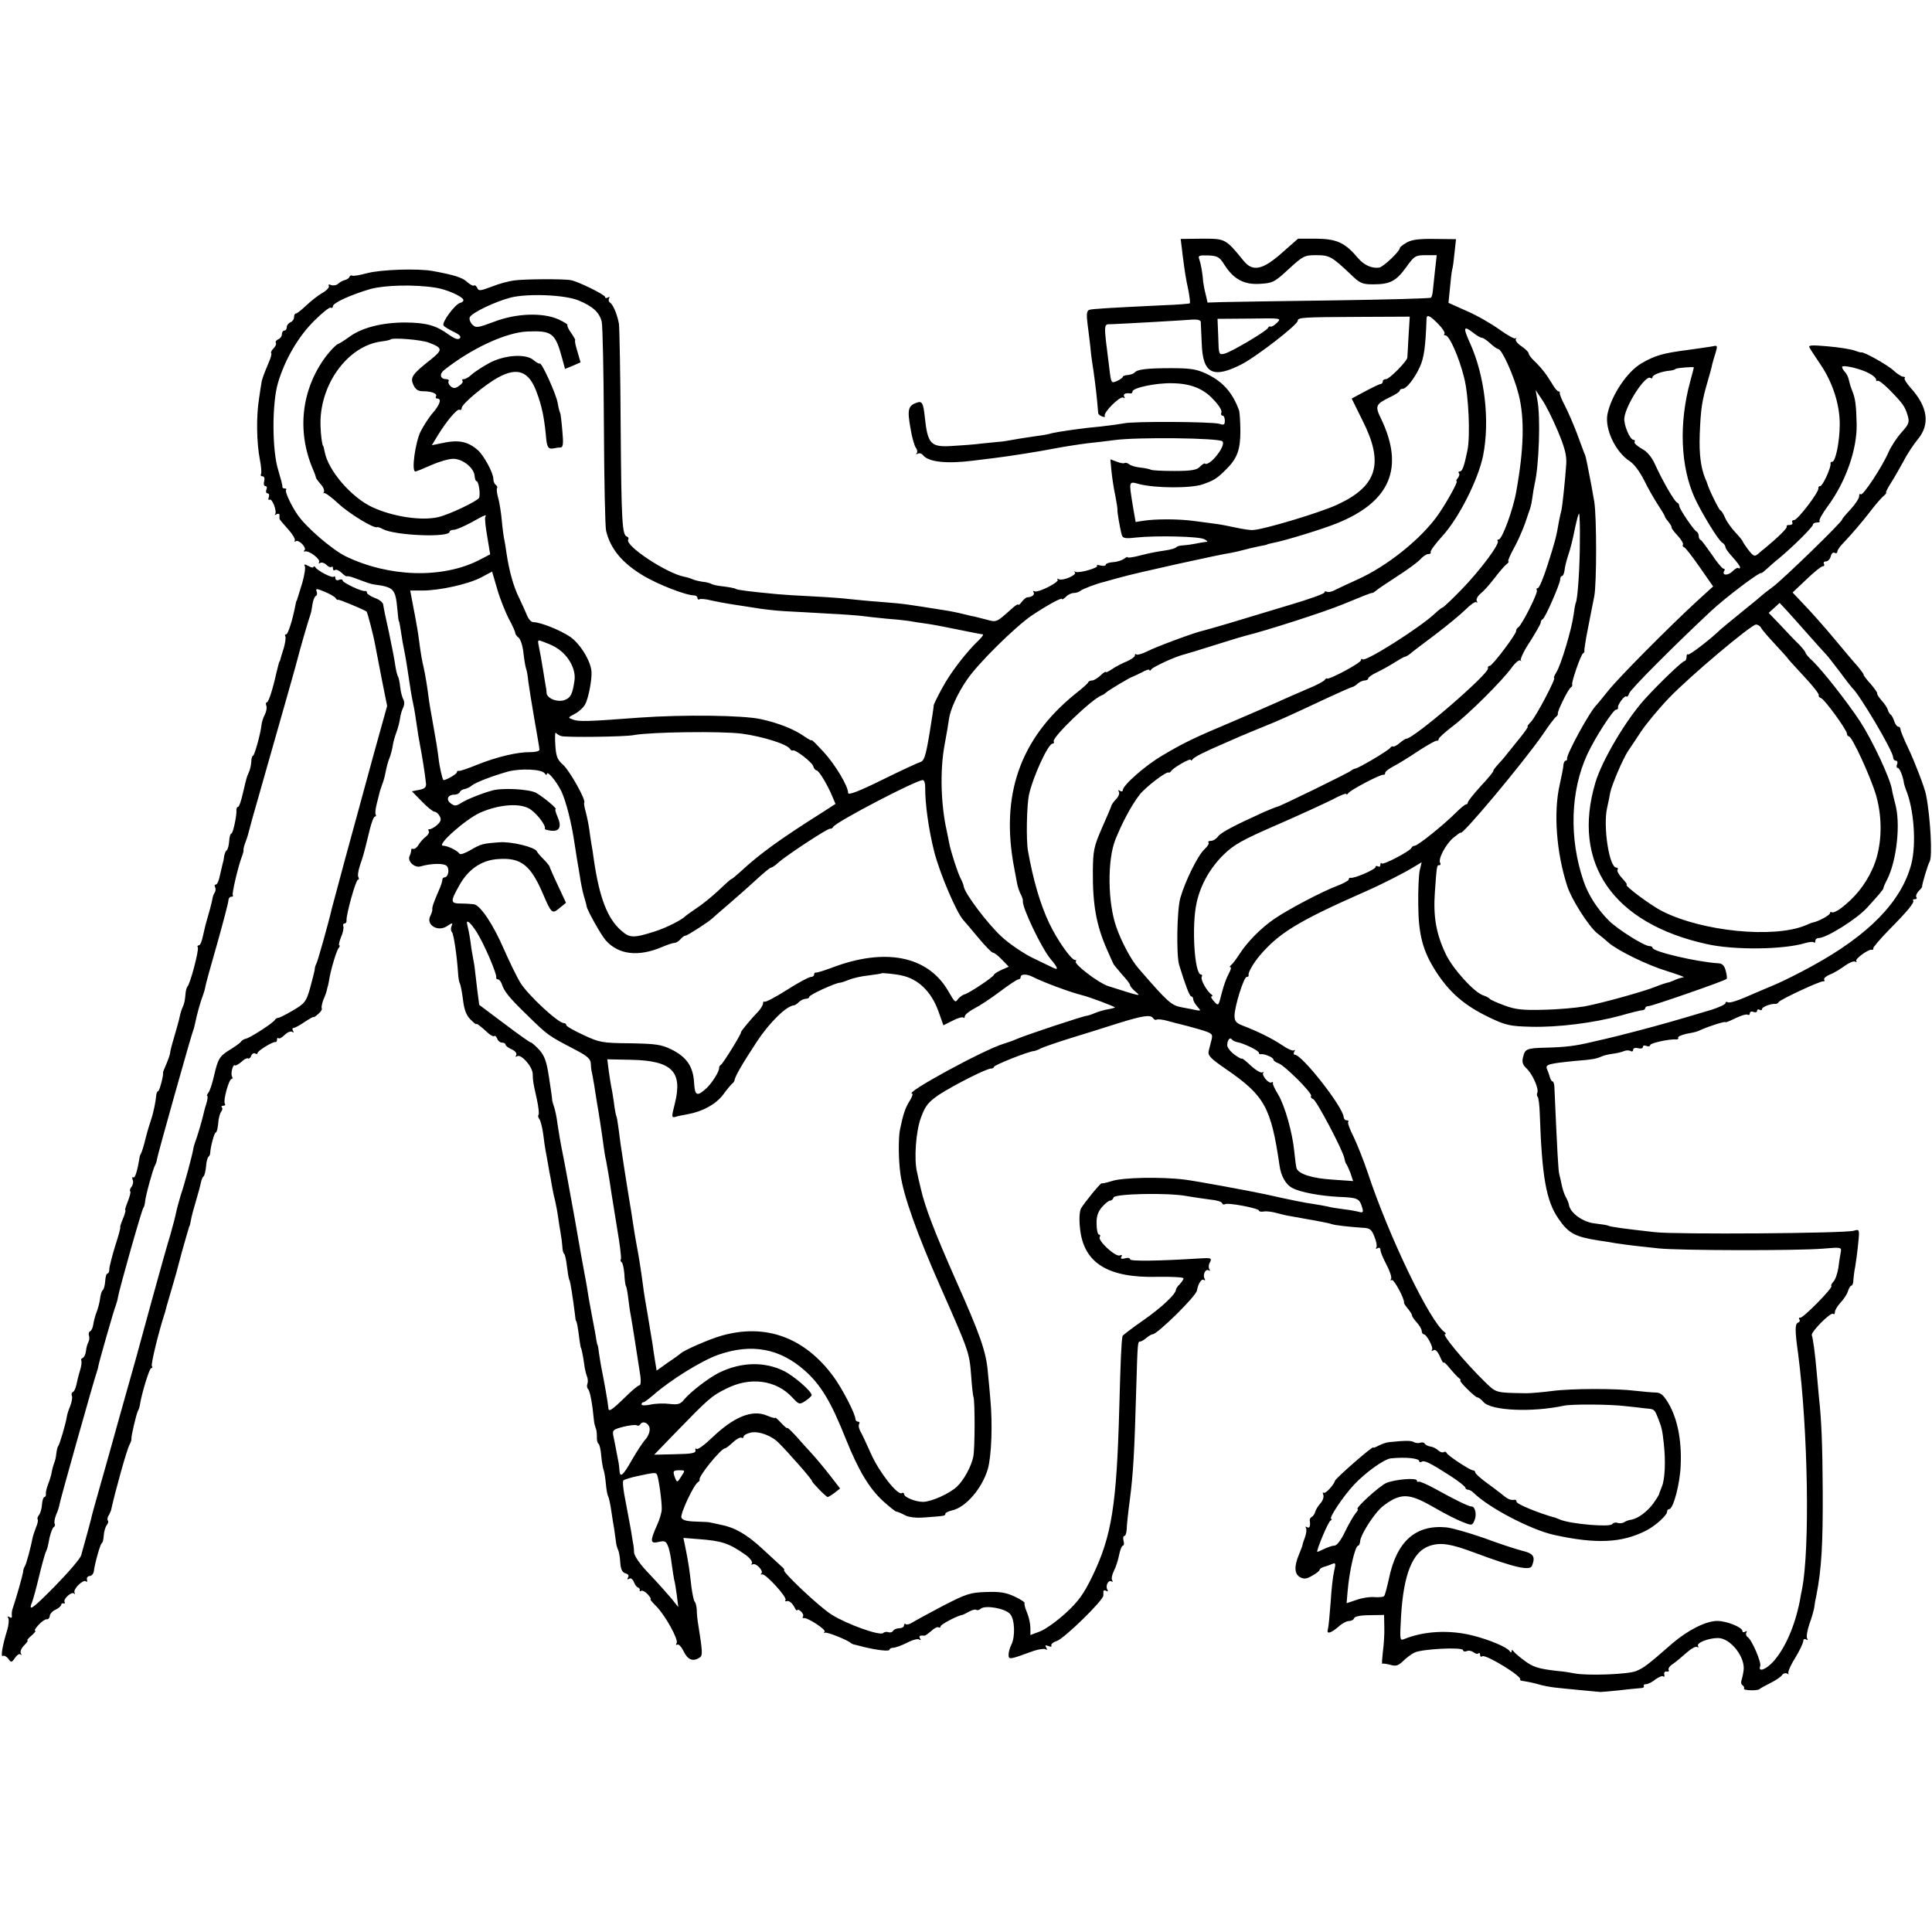 <?xml version="1.0" standalone="no"?>
<!DOCTYPE svg PUBLIC "-//W3C//DTD SVG 20010904//EN"
 "http://www.w3.org/TR/2001/REC-SVG-20010904/DTD/svg10.dtd">
<svg version="1.0" xmlns="http://www.w3.org/2000/svg"
 width="795pt" height="795pt" viewBox="0 0 795 795"
 preserveAspectRatio="xMidYMid meet">
<g transform="translate(0,795) scale(0.1,-0.1)"
fill="#000000" stroke="none">
<path d="M4865 6911 c12 -92 14 -104 25 -155 5 -27 8 -51 6 -54 -2 -2 -51 -6
-108 -8 -230 -11 -294 -15 -306 -19 -10 -4 -12 -18 -7 -57 4 -29 9 -73 12 -98
2 -25 6 -52 7 -60 6 -33 18 -128 21 -165 2 -22 4 -43 4 -46 1 -4 8 -10 17 -13
8 -3 13 -2 10 2 -8 13 63 84 76 76 7 -4 8 -3 4 4 -6 11 6 16 27 13 4 0 7 3 7
8 0 15 97 36 165 34 73 -1 127 -22 167 -66 22 -22 37 -46 34 -54 -3 -7 -1 -13
4 -13 6 0 10 -9 10 -21 0 -17 -4 -19 -22 -13 -30 9 -355 11 -393 2 -16 -3 -59
-9 -95 -13 -36 -3 -76 -8 -90 -10 -62 -8 -115 -17 -120 -20 -3 -1 -27 -6 -53
-9 -26 -4 -69 -10 -95 -15 -26 -5 -54 -9 -62 -9 -8 -1 -40 -4 -70 -7 -30 -4
-85 -8 -121 -10 -90 -6 -102 7 -114 123 -6 54 -11 63 -33 55 -35 -12 -39 -29
-26 -102 6 -39 17 -77 23 -84 6 -8 7 -18 3 -22 -4 -5 -2 -5 4 -2 7 4 17 1 23
-7 23 -27 95 -35 201 -22 25 3 65 8 90 11 65 8 191 28 246 39 42 8 100 17 139
22 22 2 72 8 110 13 94 13 431 9 445 -5 17 -17 -54 -107 -73 -91 -2 1 -11 -5
-20 -14 -12 -13 -36 -17 -104 -17 -48 0 -91 2 -97 5 -5 3 -25 7 -44 9 -18 2
-40 8 -46 14 -7 5 -15 7 -18 5 -3 -3 -17 -1 -32 5 l-27 10 5 -53 c3 -28 10
-74 16 -100 5 -27 9 -51 8 -55 -1 -7 10 -75 18 -103 4 -14 14 -16 57 -11 85 9
263 5 283 -7 15 -8 15 -11 4 -11 -8 -1 -26 -4 -40 -7 -14 -3 -36 -6 -50 -7
-14 0 -27 -4 -30 -8 -3 -4 -24 -10 -45 -13 -49 -7 -69 -12 -117 -24 -21 -5
-38 -7 -38 -4 0 3 -6 0 -14 -6 -8 -6 -28 -13 -45 -14 -17 -1 -31 -6 -31 -11 0
-4 -9 -6 -21 -3 -12 3 -18 3 -15 -1 9 -8 -75 -32 -88 -25 -6 3 -8 2 -3 -2 10
-11 -51 -37 -67 -28 -6 3 -8 3 -4 -2 9 -10 -82 -56 -95 -48 -6 3 -7 1 -4 -4 6
-10 -6 -20 -26 -21 -5 0 -15 -9 -23 -19 -7 -10 -14 -15 -14 -11 0 4 -12 -3
-26 -16 -66 -59 -62 -57 -107 -45 -23 6 -44 11 -47 12 -3 0 -21 4 -40 9 -19 5
-48 11 -65 14 -196 31 -169 28 -290 38 -44 3 -98 9 -120 11 -22 3 -89 8 -150
11 -60 3 -126 7 -145 9 -107 10 -166 17 -173 22 -4 3 -27 7 -50 10 -22 2 -46
7 -51 11 -6 3 -21 7 -34 8 -14 2 -32 6 -41 10 -9 4 -25 9 -36 11 -72 14 -245
128 -230 153 3 4 1 10 -5 12 -20 6 -23 60 -26 450 -1 218 -5 409 -7 425 -7 39
-24 80 -37 88 -5 3 -7 11 -4 17 4 7 2 8 -4 4 -7 -4 -12 -3 -12 2 0 9 -109 63
-140 69 -27 6 -194 5 -235 -1 -22 -3 -64 -14 -93 -26 -45 -17 -53 -18 -58 -5
-4 8 -9 13 -14 10 -4 -2 -16 4 -28 15 -19 18 -54 29 -142 45 -61 11 -213 6
-269 -9 -30 -8 -58 -13 -62 -10 -4 2 -9 0 -11 -5 -1 -5 -10 -11 -18 -13 -8 -2
-20 -8 -28 -15 -7 -7 -20 -9 -29 -6 -9 4 -14 2 -10 -3 3 -6 -8 -19 -26 -29
-18 -10 -48 -34 -67 -52 -19 -18 -38 -33 -42 -33 -5 0 -8 -7 -8 -15 0 -9 -7
-18 -15 -21 -8 -4 -15 -12 -15 -20 0 -8 -4 -14 -10 -14 -5 0 -10 -7 -10 -15 0
-9 -7 -18 -15 -21 -8 -4 -13 -10 -10 -14 3 -5 -1 -15 -9 -23 -8 -8 -13 -17
-10 -20 3 -2 -2 -20 -10 -38 -18 -43 -29 -71 -30 -84 -1 -5 -6 -35 -10 -65
-12 -72 -10 -182 3 -249 6 -29 8 -57 5 -62 -3 -5 0 -9 7 -9 6 0 9 -8 6 -20 -3
-11 -1 -20 5 -20 6 0 8 -7 4 -15 -3 -8 -1 -15 5 -15 6 0 8 -7 5 -16 -3 -8 -2
-13 3 -10 11 7 32 -49 23 -60 -4 -4 -1 -4 6 0 6 4 12 2 12 -3 0 -6 0 -13 0
-16 0 -2 16 -21 35 -42 18 -20 31 -41 28 -47 -3 -5 -1 -6 4 -3 13 8 46 -27 36
-37 -5 -4 -3 -6 2 -5 16 5 65 -32 58 -44 -3 -5 -1 -7 5 -3 6 3 17 0 25 -8 8
-8 17 -12 21 -9 3 4 6 1 6 -6 0 -7 4 -10 9 -6 5 3 17 -3 27 -12 10 -10 19 -16
21 -14 2 1 16 -1 31 -7 59 -22 68 -25 82 -27 81 -11 87 -18 95 -101 2 -27 5
-49 6 -49 1 0 3 -9 5 -20 9 -59 13 -82 18 -105 5 -24 13 -74 22 -135 2 -16 8
-52 14 -80 6 -27 12 -68 15 -90 3 -22 9 -60 14 -85 8 -42 19 -108 24 -155 1
-14 -6 -21 -28 -25 l-30 -6 41 -42 c22 -23 46 -42 52 -42 6 0 16 -8 21 -18 8
-14 5 -23 -12 -38 -12 -10 -26 -17 -30 -16 -5 1 -6 -2 -3 -7 4 -5 -2 -16 -11
-23 -10 -7 -23 -22 -30 -33 -6 -11 -16 -19 -22 -18 -6 2 -10 0 -9 -5 0 -4 -2
-15 -7 -25 -9 -21 21 -49 45 -42 45 13 99 14 109 1 12 -14 5 -46 -10 -46 -5 0
-9 -5 -9 -11 0 -6 -6 -25 -14 -42 -22 -51 -29 -71 -27 -80 0 -4 -3 -16 -8 -25
-20 -37 30 -68 68 -43 23 15 25 15 19 0 -4 -9 -3 -20 2 -25 7 -8 20 -95 25
-170 1 -17 4 -35 7 -40 3 -5 9 -35 13 -67 5 -41 13 -64 31 -82 13 -13 24 -22
24 -19 0 5 17 -8 50 -38 10 -9 21 -14 24 -11 3 3 8 -2 12 -11 3 -9 12 -16 20
-16 8 0 14 -4 14 -8 0 -5 12 -14 26 -20 15 -7 22 -17 18 -24 -4 -6 -3 -8 4 -4
16 10 62 -41 64 -72 1 -33 1 -33 17 -105 7 -32 10 -61 7 -64 -3 -4 -2 -11 3
-17 5 -6 12 -33 16 -61 3 -27 8 -59 10 -70 2 -11 7 -36 10 -55 3 -19 8 -46 11
-60 2 -14 6 -34 8 -45 2 -11 6 -31 10 -45 3 -14 9 -43 12 -65 3 -22 8 -53 11
-70 3 -16 6 -41 7 -55 0 -14 4 -27 8 -30 3 -3 8 -26 11 -52 3 -25 7 -50 10
-55 4 -7 14 -71 23 -143 1 -14 3 -25 4 -25 3 0 8 -26 14 -75 3 -19 5 -35 6
-35 2 0 10 -38 14 -70 2 -16 7 -38 11 -48 4 -9 5 -23 2 -31 -3 -7 -2 -17 3
-22 8 -8 18 -64 24 -130 1 -11 5 -24 7 -30 3 -5 5 -20 5 -34 -1 -14 2 -28 7
-31 4 -3 9 -25 11 -50 2 -24 7 -51 10 -59 3 -8 7 -33 9 -56 2 -23 6 -45 9 -50
3 -5 9 -31 13 -59 4 -27 9 -61 12 -75 2 -14 5 -37 7 -51 1 -14 6 -30 9 -36 3
-5 8 -28 9 -51 2 -30 8 -42 22 -46 11 -3 15 -9 10 -17 -4 -8 -3 -10 5 -5 6 4
14 -1 19 -13 4 -11 11 -21 17 -23 5 -2 9 -7 7 -11 -1 -5 2 -6 6 -3 5 3 17 -3
27 -14 10 -11 15 -20 12 -20 -4 0 6 -12 21 -27 38 -37 95 -140 86 -154 -4 -7
-3 -9 3 -6 5 3 17 -9 26 -28 17 -35 38 -43 65 -26 14 8 13 23 -5 136 -3 17 -6
44 -6 60 -1 17 -5 32 -9 35 -3 3 -9 30 -13 60 -8 69 -11 93 -23 153 l-10 49
62 -5 c96 -7 126 -17 194 -65 18 -13 29 -28 26 -34 -4 -6 -2 -8 3 -5 13 8 46
-27 36 -37 -5 -4 -3 -6 3 -4 14 4 106 -97 96 -106 -4 -4 -1 -6 7 -4 8 2 20 -8
28 -22 7 -14 13 -21 13 -16 0 5 7 3 15 -4 8 -7 12 -16 9 -21 -3 -5 -2 -8 3 -7
14 4 94 -48 86 -56 -5 -4 -3 -6 2 -4 10 3 94 -31 105 -42 3 -3 12 -7 20 -8 8
-2 24 -6 35 -9 54 -13 105 -19 105 -11 0 4 7 8 15 8 9 0 34 9 56 20 22 12 45
18 51 14 7 -4 8 -3 4 4 -6 11 -3 13 19 12 3 0 15 9 27 19 11 11 25 18 30 15 4
-3 8 -1 8 4 0 8 73 46 90 47 3 1 16 7 28 14 13 7 26 10 29 7 4 -3 12 -1 19 5
19 15 100 1 120 -22 20 -22 22 -95 5 -127 -6 -12 -11 -30 -11 -40 0 -22 2 -22
103 15 21 7 43 10 49 7 7 -5 8 -2 3 6 -6 10 -4 12 9 7 9 -4 15 -3 12 2 -3 5 7
14 23 19 31 11 191 167 191 187 0 3 0 10 0 16 0 5 5 7 12 3 6 -4 8 -3 5 4 -10
15 3 43 16 35 6 -3 7 -1 3 5 -4 6 0 24 8 40 8 15 17 44 21 65 4 20 11 37 15
37 5 0 6 9 3 20 -3 11 -1 20 3 20 5 0 9 12 10 28 0 15 6 70 13 122 14 108 19
201 26 450 6 203 6 200 17 200 4 0 16 7 25 15 10 8 21 15 26 15 19 0 179 157
182 180 4 25 18 49 27 44 6 -4 8 -2 5 4 -10 15 3 43 16 35 6 -3 7 -1 3 5 -4 6
-3 20 3 29 8 16 4 18 -42 15 -172 -11 -287 -12 -287 -4 0 6 -10 8 -22 4 -14
-3 -19 -1 -14 6 4 8 2 10 -7 6 -18 -6 -91 61 -82 76 3 5 2 10 -3 10 -5 0 -10
19 -10 43 -1 31 5 50 22 70 13 15 28 27 34 27 6 0 12 6 14 13 6 15 218 20 298
6 30 -5 75 -12 100 -15 25 -2 47 -9 48 -14 2 -6 8 -8 12 -5 12 8 140 -17 140
-26 0 -4 9 -6 20 -4 11 2 34 -1 52 -6 18 -5 47 -12 63 -14 101 -18 152 -27
165 -32 15 -5 70 -11 128 -15 28 -1 36 -7 47 -36 8 -19 12 -39 8 -45 -3 -6 -1
-7 5 -3 7 4 12 1 12 -7 0 -8 11 -35 25 -61 14 -26 22 -52 19 -58 -4 -6 -3 -8
3 -5 8 5 53 -78 50 -93 -1 -3 7 -14 16 -25 9 -11 17 -23 17 -28 0 -4 9 -17 20
-29 11 -12 20 -28 20 -35 0 -7 4 -13 8 -13 12 0 42 -56 34 -65 -4 -5 -1 -5 6
-1 8 5 17 -4 27 -26 8 -18 14 -29 15 -25 0 5 12 -6 27 -25 15 -18 32 -36 38
-40 5 -4 7 -8 4 -8 -10 0 61 -70 70 -70 5 0 16 -8 25 -19 32 -36 200 -43 331
-15 31 7 194 6 255 -2 30 -3 66 -7 80 -9 37 -3 37 -3 51 -37 16 -40 19 -51 25
-108 8 -71 5 -147 -8 -177 -6 -16 -12 -30 -12 -33 -1 -3 -11 -19 -23 -36 -25
-34 -63 -62 -90 -67 -10 -1 -24 -6 -31 -11 -7 -4 -19 -5 -27 -2 -8 3 -17 0
-21 -5 -8 -14 -170 0 -214 18 -8 3 -17 7 -20 8 -67 18 -160 56 -160 66 0 5 -3
8 -7 8 -18 -3 -29 2 -55 24 -15 12 -46 35 -68 51 -22 17 -40 33 -40 38 0 4 -4
8 -9 8 -12 0 -105 61 -109 72 -2 5 -7 6 -12 3 -5 -3 -14 0 -22 7 -7 7 -22 15
-33 16 -11 2 -21 8 -23 12 -2 5 -10 6 -17 4 -8 -3 -20 -2 -27 2 -11 7 -34 7
-103 0 -11 -1 -30 -8 -42 -14 -13 -7 -23 -11 -23 -8 0 8 -154 -126 -157 -137
-5 -18 -41 -56 -47 -49 -4 3 -4 0 -1 -9 3 -8 -2 -24 -12 -35 -10 -11 -19 -26
-21 -34 -2 -8 -8 -18 -14 -21 -5 -3 -9 -9 -9 -13 4 -25 0 -36 -11 -30 -6 4 -8
3 -4 -4 3 -6 1 -23 -5 -39 -6 -15 -10 -29 -10 -31 1 -1 -6 -18 -14 -38 -21
-50 -19 -81 5 -94 16 -8 27 -7 50 7 17 9 30 20 30 24 0 4 8 9 18 12 9 2 24 8
34 12 14 6 15 2 7 -32 -5 -21 -11 -78 -14 -128 -4 -49 -8 -98 -11 -108 -7 -23
11 -18 44 10 14 13 33 23 43 23 9 0 19 5 21 12 3 7 27 12 64 12 l59 1 1 -50
c1 -27 -2 -74 -6 -102 -3 -29 -5 -51 -2 -49 2 2 16 0 32 -4 23 -7 33 -4 52 14
13 13 34 29 48 36 29 15 200 24 200 10 0 -5 7 -7 15 -4 8 4 21 1 29 -5 7 -6
16 -8 19 -4 4 3 7 1 7 -6 0 -7 4 -10 9 -6 15 9 168 -85 156 -96 -2 -3 4 -5 13
-6 9 -1 35 -6 57 -12 22 -7 56 -13 75 -15 33 -4 163 -16 185 -18 6 0 42 3 80
7 39 5 78 8 87 9 9 0 14 4 12 8 -3 4 1 8 9 8 8 0 26 9 39 20 14 10 29 16 32
12 4 -4 6 0 4 8 -2 8 3 14 10 12 8 -1 11 2 8 7 -3 5 4 16 17 24 12 8 37 29 56
46 19 17 38 28 44 24 6 -3 7 -1 4 4 -8 13 43 33 82 33 52 0 115 -81 105 -136
-2 -16 -7 -34 -9 -41 -2 -7 0 -15 6 -18 5 -4 7 -9 5 -13 -5 -8 56 -10 64 -2 3
3 23 14 45 25 22 11 44 26 48 33 5 7 14 9 20 6 7 -4 9 -4 6 0 -4 4 8 33 27 63
19 31 34 63 34 71 0 7 5 10 12 6 7 -4 8 -3 4 4 -4 6 0 33 9 59 10 27 18 57 20
68 1 11 5 34 9 51 21 107 27 210 26 429 -1 188 -5 293 -16 390 -2 28 -7 73 -9
100 -6 72 -15 138 -20 151 -4 14 79 97 88 88 4 -4 7 -1 7 7 0 8 11 26 24 40
13 14 27 35 30 47 4 12 10 22 14 22 4 0 8 10 8 23 1 12 4 38 8 57 3 19 9 62
12 94 6 58 5 59 -18 52 -35 -11 -732 -16 -818 -6 -134 15 -185 22 -193 27 -4
2 -29 6 -55 9 -48 5 -100 42 -106 75 -1 8 -7 23 -14 35 -6 11 -13 33 -16 48
-3 14 -7 34 -10 44 -4 14 -8 82 -20 355 0 15 -4 27 -7 27 -4 0 -9 8 -12 18 -2
9 -8 25 -12 34 -7 18 7 22 120 33 65 5 82 8 105 18 8 4 29 9 45 11 17 2 38 7
47 11 9 4 22 4 28 0 5 -3 10 -1 10 6 0 6 8 9 20 6 11 -3 20 -1 20 5 0 6 7 8
15 4 8 -3 15 -1 15 4 0 8 81 26 107 23 7 0 11 3 8 7 -3 4 12 11 33 16 42 8 42
8 62 17 36 16 100 36 100 31 0 -2 18 5 40 16 23 11 45 18 50 15 6 -3 10 -1 10
5 0 7 7 10 15 6 8 -3 15 -1 15 5 0 6 5 7 10 4 6 -3 10 -2 10 3 0 9 40 24 56
21 4 0 10 3 13 8 9 12 173 88 183 85 5 -1 7 2 4 7 -3 5 7 14 23 21 17 6 44 23
62 36 18 13 37 21 43 17 6 -3 8 -3 4 2 -8 8 51 51 64 47 5 -1 7 1 6 6 -1 4 27
37 62 73 80 81 109 116 102 124 -3 3 0 5 7 5 7 0 10 4 6 9 -3 5 2 16 10 25 9
8 15 17 14 18 -2 5 24 92 31 103 12 19 3 185 -15 275 -5 27 -44 129 -71 187
-19 39 -34 76 -34 82 0 6 -4 11 -9 11 -5 0 -13 10 -17 23 -4 12 -10 24 -15 27
-4 3 -9 11 -11 19 -2 8 -13 25 -26 39 -12 14 -20 27 -18 29 2 2 -10 19 -26 38
-17 18 -30 36 -30 39 1 2 -10 17 -23 33 -14 15 -57 66 -96 113 -39 47 -94 109
-122 138 l-51 54 57 54 c31 30 61 54 67 54 6 0 8 5 5 10 -3 6 0 10 8 10 8 0
17 9 20 21 3 12 10 18 16 14 6 -3 11 -1 11 5 0 6 10 21 23 34 37 39 80 89 116
136 19 25 42 51 50 58 9 7 14 14 12 15 -3 1 7 20 21 42 14 22 37 63 52 90 14
28 40 66 56 86 53 62 43 135 -29 214 -16 18 -27 36 -24 39 4 3 1 6 -6 6 -6 0
-24 11 -39 25 -24 23 -126 80 -134 75 -2 -1 -14 3 -28 8 -14 5 -63 13 -109 17
-69 6 -82 5 -75 -6 4 -8 25 -39 45 -69 50 -74 79 -164 79 -245 0 -71 -17 -155
-31 -155 -5 0 -8 -3 -7 -7 4 -14 -32 -93 -42 -93 -5 0 -9 -4 -8 -9 4 -14 -85
-131 -100 -131 -7 0 -10 -4 -7 -10 3 -5 -2 -10 -11 -10 -10 0 -15 -3 -12 -6 5
-5 -36 -45 -89 -89 -7 -5 -20 -16 -29 -24 -14 -12 -19 -10 -39 15 -12 16 -23
32 -24 36 -1 4 -15 21 -31 38 -16 17 -35 44 -42 60 -7 17 -16 30 -19 30 -5 0
-48 87 -54 110 -1 3 -4 12 -8 20 -19 46 -26 102 -23 184 4 104 9 136 32 215 9
31 18 63 19 71 2 8 8 30 14 48 9 30 8 32 -12 27 -12 -2 -58 -9 -103 -15 -102
-13 -135 -23 -190 -55 -60 -35 -125 -134 -140 -210 -11 -61 33 -154 91 -192
19 -12 43 -45 60 -79 16 -33 42 -78 57 -101 15 -23 28 -44 28 -47 0 -3 7 -14
15 -23 8 -10 14 -20 13 -23 -1 -3 10 -18 25 -34 15 -16 24 -32 22 -36 -3 -5
-1 -10 5 -12 5 -1 34 -39 64 -82 l55 -79 -67 -61 c-112 -103 -326 -318 -367
-371 -22 -27 -42 -52 -45 -55 -27 -24 -126 -206 -122 -222 1 -5 -2 -8 -6 -8
-4 0 -8 -8 -9 -17 0 -10 -8 -48 -16 -85 -25 -112 -13 -275 31 -412 17 -55 89
-168 124 -196 13 -10 34 -27 47 -39 38 -33 161 -93 241 -117 41 -13 72 -24 68
-25 -16 -3 -24 -6 -40 -13 -9 -4 -22 -9 -30 -10 -7 -2 -26 -8 -43 -15 -48 -20
-225 -69 -295 -82 -36 -6 -112 -13 -170 -14 -85 -2 -115 1 -160 18 -30 11 -57
23 -60 27 -3 4 -14 10 -26 14 -37 11 -126 109 -155 170 -40 84 -52 154 -45
255 8 111 8 111 18 111 5 0 7 4 4 9 -10 15 21 75 53 103 17 14 31 24 31 22 0
-20 256 286 336 401 26 39 52 73 57 76 5 3 8 9 7 13 -2 10 42 100 53 107 5 3
8 9 6 13 -3 11 35 120 44 127 5 3 8 8 6 10 -1 2 5 45 15 94 10 50 21 109 26
132 10 55 10 325 0 388 -9 53 -13 75 -26 140 -10 49 -9 47 -17 65 -3 8 -17 45
-30 81 -14 36 -35 85 -48 110 -13 24 -22 47 -21 52 1 4 -2 7 -6 7 -4 0 -16 14
-26 32 -23 38 -43 64 -73 93 -13 12 -23 26 -23 31 0 5 -13 18 -29 29 -16 10
-27 24 -24 30 4 5 3 7 -1 3 -4 -4 -34 13 -66 36 -32 23 -92 58 -134 76 l-76
34 6 60 c3 34 7 68 9 76 3 8 7 40 10 71 l6 55 -88 1 c-64 1 -95 -3 -115 -15
-16 -9 -28 -19 -28 -22 0 -14 -68 -78 -85 -81 -31 -4 -62 10 -87 39 -53 63
-87 79 -170 80 l-77 0 -67 -59 c-79 -70 -120 -78 -157 -32 -75 92 -75 91 -171
91 l-88 -1 7 -56z m173 -50 c38 -60 81 -83 146 -79 52 3 60 6 118 60 60 55 66
58 114 58 55 0 65 -6 142 -79 38 -37 48 -41 92 -41 70 0 95 13 136 70 34 47
38 50 81 50 l45 0 -7 -62 c-4 -35 -8 -73 -9 -85 -1 -12 -4 -25 -8 -28 -3 -3
-183 -8 -399 -11 -217 -3 -422 -6 -457 -7 l-63 -2 -8 35 c-5 19 -9 42 -10 50
-2 35 -10 76 -16 93 -6 15 -2 17 37 16 38 -2 46 -6 66 -38z m-3244 -95 c43 -7
103 -33 112 -48 3 -5 -2 -12 -12 -14 -22 -6 -77 -81 -69 -93 2 -5 21 -16 41
-26 24 -11 33 -20 26 -27 -7 -7 -21 -2 -44 14 -53 39 -92 50 -180 51 -95 0
-178 -21 -229 -58 -19 -14 -41 -28 -49 -31 -8 -3 -31 -27 -50 -52 -99 -134
-119 -303 -54 -459 8 -18 14 -35 14 -38 0 -3 9 -15 19 -27 11 -11 17 -26 14
-32 -3 -6 -3 -8 0 -5 4 3 30 -16 58 -42 43 -41 151 -107 161 -98 2 1 12 -2 23
-8 50 -27 275 -36 275 -11 0 4 8 8 18 8 9 0 41 14 71 30 57 32 65 35 58 23 -3
-5 1 -41 8 -81 l12 -73 -46 -24 c-152 -77 -371 -70 -549 16 -56 28 -161 118
-197 170 -26 37 -54 97 -48 103 3 3 1 6 -5 6 -7 0 -11 3 -10 8 1 4 -7 34 -17
67 -26 83 -26 276 -1 360 29 97 84 191 149 255 33 33 63 57 68 54 5 -3 9 0 9
6 0 14 76 48 155 71 60 16 182 19 269 5z m586 -52 c59 -24 87 -50 96 -88 4
-17 8 -211 9 -431 1 -220 5 -413 9 -429 18 -75 66 -133 155 -186 61 -36 174
-80 207 -80 8 0 14 -5 14 -11 0 -5 4 -8 8 -5 4 3 27 1 50 -5 23 -5 59 -12 80
-15 20 -3 64 -10 97 -15 33 -6 89 -12 125 -14 36 -2 117 -6 180 -10 63 -3 126
-8 140 -10 14 -2 59 -7 100 -11 41 -3 84 -8 95 -10 11 -2 40 -7 65 -10 25 -3
85 -15 134 -25 49 -10 94 -19 99 -19 6 0 -1 -10 -14 -23 -53 -50 -119 -136
-153 -200 -20 -37 -35 -68 -34 -70 1 -1 -7 -53 -17 -114 -16 -96 -22 -114 -39
-119 -12 -4 -83 -37 -158 -74 -93 -46 -138 -63 -138 -53 0 28 -52 115 -100
168 -28 30 -50 53 -50 49 0 -3 -13 4 -29 15 -42 30 -107 56 -181 72 -74 16
-318 19 -500 6 -211 -16 -249 -17 -272 -8 -22 8 -22 8 8 24 16 8 35 26 42 39
14 26 28 102 26 134 -3 44 -46 114 -87 143 -41 28 -123 61 -153 61 -8 0 -19
12 -25 27 -6 15 -21 48 -33 73 -23 46 -41 111 -52 185 -3 22 -7 47 -9 55 -2 8
-7 43 -10 77 -3 34 -10 77 -15 94 -5 18 -7 35 -5 40 3 4 1 10 -5 14 -5 3 -10
14 -10 25 0 24 -39 96 -64 118 -43 37 -81 44 -155 27 l-34 -7 23 38 c37 61 82
114 91 108 5 -3 9 1 9 8 1 16 96 96 152 126 78 42 125 24 156 -61 21 -55 31
-104 38 -175 4 -53 9 -61 32 -57 9 2 23 4 30 4 9 1 11 17 6 68 -3 37 -7 70 -9
74 -2 3 -7 21 -10 40 -6 37 -67 171 -74 163 -2 -2 -13 4 -24 13 -31 29 -121
23 -184 -11 -29 -16 -61 -37 -72 -47 -11 -11 -26 -19 -32 -19 -7 0 -9 -3 -6
-7 4 -3 -2 -13 -13 -20 -16 -12 -24 -12 -35 -3 -8 7 -12 16 -9 21 3 5 -2 9
-10 9 -24 0 -29 20 -10 36 113 90 255 156 344 160 103 4 115 -6 144 -113 l11
-41 32 13 32 14 -13 45 c-8 25 -12 46 -9 46 2 0 -5 13 -16 29 -11 15 -18 30
-16 33 3 3 -14 13 -37 24 -66 29 -174 25 -265 -10 -67 -25 -74 -26 -89 -12 -9
9 -14 23 -11 30 7 19 107 66 170 82 72 17 221 11 277 -12z m3416 -148 c-2 -45
-5 -84 -5 -88 -2 -15 -74 -88 -87 -88 -8 0 -14 -4 -14 -10 0 -5 -4 -10 -8 -10
-5 0 -34 -14 -64 -30 l-56 -30 44 -89 c90 -177 62 -271 -102 -347 -67 -32
-306 -104 -349 -105 -11 -1 -42 4 -70 10 -27 6 -63 13 -80 15 -16 2 -57 8 -90
12 -64 9 -160 9 -211 1 l-31 -5 -12 69 c-16 101 -17 99 27 87 65 -17 212 -18
261 -1 46 16 58 23 98 63 44 44 57 80 57 155 0 39 -3 77 -5 85 -27 75 -68 121
-137 153 -38 18 -66 22 -142 22 -101 0 -141 -5 -151 -18 -3 -4 -16 -9 -27 -10
-12 -1 -22 -4 -22 -8 0 -3 -11 -11 -24 -17 -23 -10 -24 -9 -31 51 -25 197 -25
182 10 183 52 2 299 16 333 19 18 1 32 -2 33 -9 0 -6 2 -46 4 -89 4 -126 47
-147 168 -84 63 34 227 161 227 177 0 14 22 15 248 16 l213 1 -5 -81z m122 51
c18 -18 29 -36 26 -40 -4 -4 -2 -7 4 -7 16 0 56 -90 77 -175 18 -70 26 -240
13 -300 -13 -64 -21 -85 -31 -85 -6 0 -7 -3 -4 -7 4 -3 2 -12 -4 -20 -6 -7 -9
-13 -5 -13 7 0 -37 -81 -74 -135 -69 -100 -210 -214 -335 -270 -33 -15 -72
-33 -88 -41 -15 -9 -32 -12 -37 -9 -6 3 -10 2 -10 -3 0 -5 -64 -28 -142 -51
-79 -24 -187 -56 -242 -73 -54 -16 -106 -31 -115 -33 -31 -6 -196 -67 -232
-86 -20 -10 -39 -15 -43 -12 -3 4 -6 2 -6 -4 0 -6 -15 -16 -32 -24 -18 -7 -45
-21 -60 -31 -16 -11 -28 -17 -28 -13 0 3 -10 -3 -22 -15 -12 -11 -27 -20 -34
-20 -7 0 -14 -3 -16 -7 -1 -5 -25 -26 -52 -47 -229 -185 -311 -418 -252 -721
3 -16 8 -43 11 -59 3 -16 10 -37 16 -47 5 -10 9 -22 8 -26 -4 -26 77 -195 114
-239 31 -37 34 -48 10 -36 -10 5 -49 24 -87 42 -38 19 -95 58 -126 87 -56 52
-149 175 -154 204 -1 8 -7 23 -13 34 -12 23 -40 109 -47 145 -3 14 -7 36 -10
50 -25 111 -28 249 -10 350 9 47 17 97 19 112 5 38 37 108 74 161 45 67 199
218 266 264 68 45 125 76 125 68 0 -4 7 1 16 9 8 9 23 16 33 16 9 0 21 4 27 9
8 7 64 29 99 37 6 2 35 10 65 18 57 17 420 97 455 101 11 2 38 8 60 14 22 6
51 12 65 15 14 2 25 5 25 6 0 1 11 3 23 6 49 9 205 57 264 81 220 89 278 229
180 432 -25 51 -21 58 38 87 22 10 40 22 40 27 0 4 5 7 11 7 16 0 48 40 71 89
18 39 24 85 28 199 0 20 14 14 48 -21z m-663 5 c-11 -11 -23 -18 -27 -16 -3 2
-8 0 -10 -5 -5 -13 -149 -98 -178 -106 -25 -6 -25 -5 -27 69 l-3 74 132 1
c131 2 132 2 113 -17z m808 -42 c14 -11 29 -20 35 -20 5 0 20 -10 33 -22 14
-13 29 -24 34 -24 16 -2 65 -111 84 -187 25 -98 22 -224 -10 -401 -13 -74 -58
-196 -72 -196 -6 0 -7 -3 -4 -6 10 -11 -73 -122 -150 -201 -39 -40 -74 -73
-77 -73 -3 0 -18 -12 -33 -26 -61 -57 -285 -199 -296 -187 -4 3 -7 2 -7 -4 0
-11 -131 -81 -139 -75 -2 2 -7 -1 -10 -6 -3 -5 -34 -22 -69 -36 -34 -15 -91
-39 -125 -55 -34 -15 -116 -51 -182 -79 -162 -68 -207 -90 -294 -142 -71 -42
-161 -122 -161 -142 0 -5 -5 -6 -12 -2 -7 4 -8 3 -4 -4 4 -6 -1 -20 -11 -30
-10 -10 -19 -23 -20 -28 -1 -5 -19 -47 -39 -92 -33 -76 -36 -93 -37 -175 -1
-140 14 -224 58 -324 13 -29 25 -57 27 -60 2 -4 18 -23 35 -43 18 -19 33 -39
33 -43 0 -5 10 -17 23 -28 24 -20 23 -20 -115 24 -40 14 -141 91 -131 101 3 3
2 6 -4 6 -15 0 -74 84 -105 150 -37 77 -67 180 -88 299 -8 45 -5 187 4 230 17
76 79 211 97 211 5 0 8 4 5 9 -9 15 158 176 198 190 6 2 13 7 16 10 5 7 102
65 110 66 3 1 20 9 38 18 17 10 32 14 32 10 0 -5 4 -3 8 3 7 10 98 52 131 60
9 2 68 20 131 40 63 20 120 37 125 38 83 20 331 100 400 129 93 38 119 49 123
47 1 0 8 4 15 10 6 6 46 32 87 59 41 26 84 58 94 69 11 12 25 22 33 22 8 0 12
3 10 8 -3 4 19 34 49 67 68 75 147 232 167 331 28 143 7 327 -54 462 -30 66
-27 74 14 42z m-4298 -40 c57 -22 58 -29 7 -70 -76 -60 -85 -73 -71 -104 9
-19 20 -26 40 -26 36 0 60 -10 53 -21 -3 -5 0 -9 5 -9 19 0 12 -24 -18 -59
-16 -18 -38 -53 -50 -76 -22 -45 -39 -165 -22 -165 5 0 34 12 65 26 32 14 72
26 91 26 39 0 85 -37 88 -70 1 -12 4 -22 8 -22 9 0 17 -57 10 -69 -10 -15
-124 -69 -168 -79 -70 -16 -187 2 -271 41 -86 40 -182 151 -196 228 -3 13 -5
24 -6 24 -4 0 -10 43 -11 80 -7 169 110 332 251 350 18 2 34 6 37 8 8 9 128
-1 158 -13z m5926 -126 c16 -8 29 -20 29 -26 0 -6 3 -8 6 -5 4 3 25 -13 48
-36 56 -57 65 -70 76 -107 8 -28 5 -35 -25 -69 -19 -21 -43 -57 -54 -82 -27
-62 -106 -181 -114 -173 -4 4 -7 0 -7 -9 0 -8 -16 -32 -35 -53 -19 -20 -35
-39 -35 -42 0 -10 -243 -246 -285 -277 -22 -16 -42 -32 -45 -35 -3 -3 -41 -35
-85 -70 -44 -36 -82 -67 -85 -70 -36 -36 -129 -108 -134 -103 -3 3 -6 -1 -6
-10 0 -10 -4 -17 -8 -17 -9 0 -104 -91 -164 -157 -77 -85 -176 -252 -203 -343
-99 -332 72 -580 459 -665 111 -25 313 -23 403 4 17 5 34 7 37 3 3 -3 6 0 6 6
0 7 6 12 13 12 33 0 157 78 200 125 50 55 67 75 67 80 0 3 6 18 15 35 40 78
57 233 33 315 -4 17 -11 42 -13 57 -9 50 -81 202 -130 278 -54 82 -154 209
-197 251 -16 14 -28 29 -28 32 0 4 -12 19 -27 35 -16 15 -50 51 -76 79 l-49
51 22 20 23 21 30 -32 c16 -18 57 -63 91 -102 34 -38 66 -74 72 -80 5 -5 30
-37 55 -70 24 -33 47 -62 50 -65 30 -26 169 -261 169 -286 0 -8 5 -14 11 -14
6 0 9 -7 5 -15 -3 -8 -2 -15 3 -15 8 0 22 -35 26 -65 1 -5 5 -17 8 -25 33 -81
43 -222 22 -305 -40 -154 -175 -293 -410 -421 -49 -27 -115 -60 -145 -73 -30
-13 -68 -29 -85 -36 -73 -33 -108 -44 -116 -39 -5 3 -9 1 -9 -4 0 -5 -26 -17
-57 -27 -154 -46 -196 -58 -298 -85 -60 -16 -121 -31 -135 -34 -14 -3 -43 -10
-65 -15 -63 -15 -105 -20 -182 -22 -82 -2 -88 -5 -96 -40 -5 -19 -1 -31 14
-45 24 -22 52 -83 45 -100 -3 -7 -2 -15 2 -18 3 -4 7 -35 8 -69 9 -260 26
-358 77 -432 41 -60 68 -74 162 -89 17 -2 50 -8 75 -12 25 -4 59 -8 75 -10 17
-2 62 -7 100 -11 85 -9 571 -10 677 -1 71 6 76 6 73 -12 -2 -10 -7 -39 -10
-65 -4 -25 -13 -52 -21 -59 -7 -8 -11 -16 -8 -18 7 -7 -117 -133 -128 -130 -5
1 -7 -2 -4 -7 4 -5 1 -11 -4 -13 -14 -4 -15 -28 -1 -128 41 -315 49 -804 16
-970 -3 -14 -7 -35 -9 -48 -20 -101 -59 -192 -107 -247 -31 -35 -66 -48 -56
-21 6 15 -35 110 -52 120 -6 4 -8 12 -5 18 4 7 2 8 -4 4 -7 -4 -12 -3 -12 2 0
16 -65 42 -104 42 -46 0 -121 -38 -184 -92 -104 -91 -118 -101 -149 -114 -32
-14 -201 -20 -253 -10 -14 3 -45 8 -70 10 -80 9 -102 16 -139 44 -20 15 -39
31 -43 37 -5 7 -8 7 -8 0 0 -6 -3 -6 -8 1 -11 16 -81 46 -152 64 -95 24 -200
19 -283 -15 -17 -7 -17 -1 -12 91 10 177 48 270 118 293 45 15 86 9 187 -29
161 -60 226 -75 234 -53 15 38 6 51 -41 62 -27 7 -97 30 -156 52 -60 21 -129
41 -155 44 -127 12 -205 -57 -237 -212 -8 -36 -16 -68 -20 -71 -3 -4 -21 -5
-39 -4 -18 2 -51 -3 -73 -11 l-42 -14 4 46 c7 86 31 191 44 191 4 0 7 9 8 19
2 24 47 97 82 133 15 15 43 34 62 42 45 19 80 10 169 -42 36 -21 84 -45 106
-54 40 -16 42 -16 51 5 11 24 3 59 -12 58 -12 0 -69 28 -150 73 -33 18 -63 31
-67 29 -5 -2 -8 0 -8 5 0 12 -88 5 -125 -10 -27 -11 -134 -108 -118 -108 3 0
-1 -8 -9 -17 -8 -10 -28 -44 -43 -75 -17 -36 -34 -58 -44 -58 -9 0 -28 -7 -43
-14 -16 -8 -28 -13 -28 -11 0 15 45 121 54 127 6 4 8 8 4 8 -13 0 49 93 94
141 48 51 124 105 151 108 59 6 117 1 117 -12 0 -4 4 -5 10 -2 11 7 32 -3 118
-58 34 -22 62 -44 62 -49 0 -4 5 -8 11 -8 6 0 16 -6 23 -13 63 -62 236 -152
331 -173 173 -38 278 -33 377 17 40 20 88 64 88 79 0 6 4 10 8 10 18 0 46 108
48 185 4 100 -14 187 -49 248 -22 37 -33 47 -55 47 -15 0 -52 4 -82 7 -79 10
-263 10 -345 -1 -38 -5 -86 -9 -105 -9 -127 2 -123 1 -170 47 -83 81 -178 196
-164 196 5 0 4 4 -1 8 -60 41 -230 394 -317 657 -17 50 -43 116 -58 147 -16
31 -26 59 -22 62 3 3 0 6 -6 6 -7 0 -12 6 -13 13 -1 40 -171 257 -201 257 -5
0 -6 6 -2 13 4 6 4 9 -1 5 -4 -4 -26 5 -49 21 -40 27 -98 56 -163 81 -26 10
-33 18 -33 40 0 38 38 160 50 160 6 0 9 3 8 8 -3 10 19 48 45 79 80 94 158
142 432 263 65 28 161 77 202 102 l33 20 -8 -34 c-4 -18 -7 -82 -6 -143 1
-122 19 -189 73 -273 57 -88 118 -140 220 -189 67 -32 85 -36 171 -38 110 -3
260 16 369 46 42 12 82 22 89 22 6 0 12 4 12 9 0 4 6 8 14 8 14 0 314 104 321
112 2 2 1 17 -4 34 -5 20 -14 29 -28 30 -88 5 -273 48 -273 64 0 4 -6 7 -13 7
-21 0 -128 67 -166 104 -48 48 -86 107 -105 164 -60 176 -54 371 16 522 31 67
106 183 118 183 5 0 9 3 8 8 -4 10 28 53 34 46 4 -3 9 3 12 13 5 16 175 187
336 338 59 55 201 163 208 157 1 -1 10 6 21 16 10 9 33 30 52 45 60 50 139
129 139 138 0 5 8 9 17 9 9 0 14 3 10 6 -3 4 12 31 34 61 74 100 121 233 119
338 -2 78 -5 104 -18 136 -6 15 -12 35 -14 45 -2 11 -9 25 -15 32 -7 7 -13 17
-13 22 0 10 74 -6 111 -26z m-721 24 c0 -2 -7 -28 -15 -58 -47 -172 -40 -351
19 -480 30 -64 97 -174 113 -183 7 -4 13 -13 13 -18 0 -6 13 -24 30 -42 16
-18 30 -36 30 -41 0 -5 -3 -7 -6 -4 -3 4 -14 -2 -25 -13 -19 -19 -45 -17 -34
2 4 5 2 9 -3 9 -5 0 -27 26 -48 58 -22 31 -42 59 -46 60 -5 2 -8 10 -8 17 0 7
-4 15 -8 17 -11 4 -72 94 -72 106 0 6 -4 12 -9 14 -10 3 -61 91 -91 158 -14
30 -32 52 -55 64 -19 11 -32 23 -29 27 3 5 1 9 -4 9 -15 0 -41 62 -38 90 6 54
86 177 107 165 5 -4 9 -2 9 3 0 10 38 24 73 27 10 1 20 4 22 7 5 4 75 10 75 6z
m-560 -261 c29 -69 37 -101 35 -136 -5 -72 -16 -174 -20 -191 -2 -8 -7 -28
-10 -45 -11 -65 -16 -83 -46 -177 -17 -54 -35 -98 -41 -98 -5 0 -7 -4 -4 -9 6
-9 -61 -142 -76 -152 -5 -3 -10 -10 -9 -15 0 -14 -98 -144 -109 -144 -5 0 -9
-4 -7 -10 5 -22 -305 -290 -337 -290 -3 0 -15 -8 -26 -17 -11 -10 -23 -16 -27
-15 -3 2 -9 0 -12 -5 -7 -11 -128 -83 -145 -86 -6 -1 -13 -5 -16 -8 -6 -7
-296 -149 -305 -149 -3 0 -27 -10 -53 -21 -126 -57 -178 -85 -190 -101 -7 -10
-20 -18 -29 -18 -9 0 -13 -3 -10 -7 4 -3 -4 -16 -17 -28 -27 -25 -79 -130 -99
-200 -14 -48 -17 -235 -5 -275 25 -82 43 -130 50 -130 4 0 8 -5 8 -12 0 -6 8
-20 17 -30 15 -17 15 -18 -3 -15 -10 2 -38 8 -61 12 -43 8 -57 20 -178 160
-30 34 -70 109 -91 169 -36 101 -38 277 -4 362 29 71 64 137 98 182 24 32 113
100 121 93 2 -1 7 1 10 6 10 15 81 55 81 46 0 -4 4 -3 8 3 6 9 52 32 127 64
11 5 41 18 66 29 25 11 70 29 99 41 58 23 111 47 260 117 52 24 99 45 105 46
5 1 16 8 23 15 7 6 20 12 28 12 8 0 14 4 14 8 0 5 16 16 35 25 19 9 52 27 72
40 21 13 41 25 46 25 4 1 13 6 20 12 6 6 52 40 102 78 49 37 106 84 126 104
20 20 40 34 44 30 5 -4 5 -2 2 5 -4 6 3 20 15 30 13 10 38 38 57 63 19 25 41
51 50 58 8 6 12 12 8 12 -4 0 6 24 22 53 16 28 36 75 46 102 9 28 20 57 22 65
3 8 7 29 9 45 2 17 6 40 9 53 18 77 25 277 11 347 l-7 40 26 -39 c15 -21 44
-79 65 -129z m91 -454 c0 -105 -9 -241 -17 -254 -2 -4 -6 -27 -9 -50 -7 -56
-52 -207 -71 -236 -8 -13 -12 -23 -9 -23 9 0 -75 -160 -95 -180 -11 -11 -17
-20 -14 -20 4 0 -11 -21 -32 -47 -22 -27 -46 -57 -54 -67 -8 -11 -25 -30 -36
-42 -12 -13 -20 -24 -19 -26 2 -2 -21 -30 -51 -62 -30 -33 -54 -63 -54 -68 0
-4 -3 -8 -7 -8 -5 0 -24 -16 -43 -35 -50 -50 -156 -135 -168 -135 -6 0 -12 -4
-14 -9 -5 -13 -115 -71 -122 -64 -3 4 -6 1 -6 -6 0 -7 -4 -9 -10 -6 -5 3 -10
2 -10 -3 0 -10 -89 -48 -102 -44 -5 1 -8 -2 -8 -7 0 -4 -21 -16 -47 -26 -60
-22 -204 -98 -259 -136 -53 -36 -111 -94 -143 -144 -14 -22 -30 -43 -36 -47
-5 -4 -6 -8 -2 -8 5 0 1 -12 -7 -27 -9 -16 -22 -52 -29 -81 -13 -52 -13 -53
-32 -32 -10 11 -14 20 -9 20 5 0 4 4 -1 8 -19 13 -46 62 -40 72 3 6 2 10 -3
10 -27 0 -39 201 -18 295 16 74 56 144 111 198 42 41 77 61 220 123 94 41 196
88 228 104 31 17 57 27 57 23 0 -4 4 -3 8 3 8 13 134 79 145 76 4 -1 7 2 7 8
0 5 15 17 33 26 17 9 64 37 102 63 39 25 73 45 78 43 4 -1 7 2 7 7 0 5 26 28
57 52 64 48 202 185 243 241 15 21 31 34 36 30 5 -4 6 -3 2 1 -3 5 13 40 38
77 24 38 44 73 44 78 0 6 3 12 8 14 10 4 72 146 72 164 0 8 4 14 8 14 4 0 8
10 10 23 1 13 8 41 15 62 8 22 20 70 27 107 8 37 15 66 18 64 2 -3 4 -53 3
-113z m-4408 -318 c15 -27 27 -54 27 -59 0 -5 6 -14 14 -20 8 -6 17 -34 20
-63 3 -28 8 -57 11 -65 3 -7 7 -31 9 -53 3 -22 14 -92 25 -155 11 -63 21 -120
21 -125 0 -6 -17 -10 -37 -10 -52 1 -138 -19 -220 -52 -37 -15 -71 -27 -75
-25 -5 1 -8 -2 -8 -6 0 -7 -43 -32 -55 -32 -4 0 -17 55 -21 95 -2 17 -6 41 -8
55 -9 53 -17 96 -21 120 -3 14 -7 41 -10 60 -7 56 -15 103 -21 130 -8 34 -12
57 -19 110 -6 46 -10 66 -18 110 -3 14 -8 42 -12 63 l-7 37 50 0 c71 0 189 26
242 54 l45 24 21 -72 c11 -39 33 -93 47 -121z m5154 -39 c4 -8 31 -39 60 -70
29 -31 51 -56 50 -56 -1 0 28 -32 65 -72 37 -39 65 -75 62 -79 -2 -4 2 -9 10
-12 15 -6 106 -131 106 -146 0 -6 4 -11 8 -11 13 0 90 -168 112 -243 30 -105
23 -223 -17 -307 -30 -64 -71 -114 -127 -157 -16 -12 -33 -20 -38 -17 -4 3 -8
1 -8 -4 0 -8 -48 -34 -70 -38 -3 0 -17 -6 -31 -12 -131 -54 -424 -25 -588 58
-50 25 -163 110 -147 110 3 0 -6 12 -19 26 -14 15 -22 30 -19 35 3 5 1 9 -5 9
-29 0 -55 168 -38 245 5 22 11 51 13 64 7 33 52 138 73 170 10 14 34 51 54 81
20 30 71 92 114 137 84 88 339 303 359 303 7 0 17 -6 21 -14z m-4965 -77 c53
-29 89 -89 82 -139 -8 -56 -16 -71 -39 -80 -30 -12 -75 6 -76 29 0 9 -2 23 -4
31 -1 8 -6 33 -9 55 -7 44 -13 78 -20 112 -4 20 -2 21 20 12 14 -5 35 -14 46
-20z m28 -368 c21 -6 262 -3 297 4 69 13 362 17 446 6 87 -12 186 -43 198 -63
3 -5 8 -8 11 -6 9 6 78 -47 84 -64 3 -10 9 -18 14 -18 9 0 44 -57 64 -105 l14
-33 -51 -33 c-179 -113 -260 -172 -339 -245 -21 -19 -38 -33 -38 -31 0 2 -24
-19 -52 -46 -29 -27 -71 -61 -93 -75 -22 -15 -42 -29 -45 -32 -13 -15 -81 -49
-126 -63 -88 -28 -103 -27 -138 4 -56 49 -89 133 -112 289 -3 25 -8 54 -10 65
-2 11 -6 38 -9 61 -3 22 -10 55 -15 74 -5 18 -8 35 -6 37 9 9 -59 130 -86 155
-25 22 -30 35 -33 84 -2 32 -1 54 3 48 4 -5 14 -11 22 -13z m-68 -154 c4 -6 8
-8 8 -3 0 18 37 -25 59 -68 20 -42 43 -131 56 -222 3 -21 8 -50 10 -64 3 -14
7 -43 11 -65 3 -22 10 -58 16 -80 7 -22 12 -42 12 -45 3 -17 60 -119 79 -140
53 -59 134 -68 231 -27 21 9 44 17 51 17 7 0 18 7 25 15 7 8 16 15 21 15 8 0
97 58 109 70 3 3 34 30 69 60 35 30 87 76 115 102 28 26 55 48 59 48 4 0 18 9
29 20 31 28 205 143 214 140 4 -1 10 2 13 8 15 22 341 192 368 192 6 0 10 -12
10 -27 -1 -67 14 -176 37 -267 23 -90 92 -252 120 -282 6 -7 34 -39 61 -72 28
-34 55 -61 60 -62 6 0 23 -13 38 -29 l28 -29 -30 -13 c-17 -8 -31 -17 -31 -20
0 -8 -105 -78 -122 -81 -7 -2 -18 -10 -25 -18 -13 -17 -12 -18 -43 35 -84 142
-259 176 -477 93 -32 -12 -61 -21 -65 -20 -5 1 -8 -3 -8 -8 0 -6 -6 -10 -13
-10 -8 0 -53 -24 -100 -54 -47 -30 -88 -51 -91 -48 -3 3 -6 0 -6 -6 0 -7 -8
-20 -17 -31 -32 -33 -76 -86 -74 -89 3 -4 -72 -126 -82 -133 -5 -3 -8 -9 -8
-13 2 -13 -28 -61 -51 -83 -40 -37 -49 -33 -52 23 -4 66 -31 105 -94 136 -41
20 -64 23 -169 25 -115 1 -126 3 -192 34 -39 18 -71 36 -71 41 0 4 -4 8 -10 8
-23 0 -146 114 -178 165 -14 22 -44 84 -68 138 -44 102 -97 182 -124 186 -8 1
-32 3 -52 3 -45 0 -46 7 -9 73 37 68 93 106 161 110 94 7 134 -25 185 -145 34
-79 37 -82 67 -57 l27 22 -34 73 c-19 40 -34 75 -34 77 -1 3 -11 16 -25 30
-13 13 -26 28 -27 32 -8 17 -105 41 -154 37 -69 -5 -76 -7 -119 -32 -22 -13
-42 -20 -45 -15 -10 14 -50 33 -68 33 -29 1 94 110 153 136 72 32 154 40 197
19 29 -13 75 -71 69 -85 -2 -3 9 -6 24 -8 36 -5 46 15 29 55 -8 18 -12 33 -9
33 11 0 -53 53 -81 68 -30 15 -138 21 -180 9 -47 -13 -105 -37 -127 -51 -21
-13 -27 -14 -43 -2 -21 15 -13 36 15 36 10 0 20 5 22 11 2 5 11 11 20 12 9 2
22 8 30 15 17 13 81 38 148 57 53 14 141 10 152 -8z m-279 -655 c31 -50 82
-170 79 -184 -1 -5 2 -8 7 -8 5 0 11 -8 15 -17 10 -32 30 -57 101 -126 93 -91
89 -87 203 -147 48 -25 62 -37 63 -56 1 -13 2 -27 3 -31 2 -5 6 -30 11 -58 4
-27 9 -59 11 -70 5 -25 24 -150 29 -190 2 -16 6 -40 9 -51 4 -22 13 -71 22
-134 3 -19 14 -86 24 -149 11 -63 17 -117 15 -122 -3 -4 -2 -10 3 -13 4 -2 9
-24 11 -47 1 -23 4 -46 6 -50 3 -3 7 -26 10 -50 3 -24 7 -55 10 -69 5 -25 29
-181 40 -252 3 -21 1 -38 -3 -38 -5 0 -29 -19 -53 -43 -67 -65 -75 -69 -76
-48 -1 17 -18 112 -28 161 -3 14 -7 41 -10 60 -2 19 -5 35 -6 35 -1 0 -3 9 -5
20 -1 11 -10 58 -19 105 -9 47 -18 99 -20 115 -3 17 -7 41 -10 55 -3 14 -21
115 -40 225 -20 110 -42 232 -50 270 -8 39 -17 92 -21 120 -3 27 -10 59 -14
70 -4 11 -8 25 -8 30 0 6 -6 47 -13 92 -10 66 -18 88 -40 113 -16 17 -31 30
-34 30 -3 -1 -52 34 -109 77 l-104 78 -8 60 c-4 33 -8 71 -10 85 -1 14 -5 34
-7 45 -2 11 -8 43 -11 70 -4 28 -10 58 -13 69 -8 28 14 10 40 -32z m1747 -176
c68 -14 122 -66 151 -146 l21 -59 38 19 c21 11 40 16 44 13 3 -4 6 -1 6 5 0 6
18 21 39 32 22 11 69 42 106 70 36 27 70 50 76 50 5 0 9 5 9 10 0 12 24 13 48
1 47 -24 156 -64 204 -76 30 -7 139 -48 136 -51 -2 -1 -15 -5 -28 -7 -14 -2
-38 -9 -53 -15 -16 -7 -32 -12 -36 -12 -11 0 -250 -79 -286 -95 -16 -7 -41
-16 -55 -20 -81 -24 -411 -204 -377 -205 5 0 0 -15 -11 -32 -18 -30 -25 -52
-38 -113 -8 -35 -7 -128 1 -185 12 -89 68 -246 166 -468 115 -260 118 -268
125 -360 3 -43 7 -83 10 -91 6 -20 6 -210 -1 -245 -8 -40 -39 -97 -67 -123
-30 -29 -106 -63 -140 -63 -31 0 -78 19 -78 32 0 5 -4 7 -9 4 -17 -11 -94 87
-127 162 -19 43 -39 85 -45 95 -5 10 -7 22 -4 27 4 6 1 10 -4 10 -6 0 -11 5
-11 11 0 20 -54 125 -90 174 -119 162 -279 220 -460 169 -50 -14 -158 -61
-170 -74 -3 -3 -26 -20 -52 -37 l-46 -33 -7 43 c-4 23 -8 53 -10 67 -2 14 -11
66 -19 115 -9 50 -18 106 -20 125 -8 60 -16 113 -26 165 -5 28 -12 68 -15 90
-3 22 -12 78 -20 125 -12 76 -17 105 -31 200 -2 14 -6 45 -9 68 -3 24 -7 47
-9 50 -2 4 -7 30 -10 57 -4 28 -9 57 -11 65 -2 8 -6 37 -10 63 l-6 48 96 -2
c170 -3 215 -48 182 -180 -14 -55 -14 -59 2 -55 9 3 32 8 51 11 61 11 116 41
146 81 16 22 33 42 37 45 5 3 9 10 10 15 2 15 30 64 91 157 52 79 122 148 153
150 4 0 14 7 21 14 7 7 20 13 28 13 8 0 14 4 14 8 0 8 104 56 125 58 6 0 23 6
38 12 16 7 52 15 80 18 29 4 53 7 55 9 3 2 57 -3 82 -9z m1035 -176 c4 -6 10
-8 14 -6 4 3 25 1 46 -5 20 -6 45 -12 54 -14 9 -2 42 -11 74 -20 54 -16 58
-19 53 -41 -3 -13 -9 -34 -12 -47 -5 -20 5 -31 72 -77 158 -109 184 -156 219
-395 6 -45 26 -80 54 -94 32 -17 113 -32 189 -36 78 -3 86 -6 97 -43 6 -20 4
-23 -12 -19 -10 3 -38 8 -63 11 -25 3 -56 8 -70 12 -14 3 -39 7 -57 10 -26 3
-105 19 -193 39 -75 16 -287 55 -335 61 -95 12 -256 9 -300 -6 -22 -7 -41 -11
-41 -9 -2 6 -73 -81 -86 -104 -6 -12 -8 -45 -4 -80 14 -144 114 -207 322 -201
57 1 104 -2 104 -6 0 -5 -7 -15 -15 -24 -9 -8 -16 -19 -16 -23 -1 -19 -60 -74
-136 -127 -46 -32 -84 -61 -84 -64 -5 -27 -8 -105 -13 -287 -11 -410 -31 -535
-111 -701 -36 -74 -57 -103 -109 -151 -36 -33 -83 -67 -106 -76 l-40 -15 0 29
c0 16 -6 45 -14 64 -8 18 -12 35 -10 38 3 3 -15 15 -40 27 -37 17 -60 21 -119
19 -65 -2 -82 -8 -177 -57 -57 -30 -114 -61 -125 -68 -12 -8 -25 -11 -28 -7
-4 3 -7 1 -7 -5 0 -7 -9 -12 -19 -12 -11 0 -23 -5 -26 -11 -4 -6 -13 -8 -20
-5 -7 2 -16 1 -21 -4 -14 -12 -148 36 -212 76 -50 31 -212 184 -195 184 3 0
-3 8 -14 17 -11 10 -46 42 -77 71 -64 59 -113 87 -171 98 -22 5 -43 9 -47 10
-5 1 -31 2 -58 3 -35 1 -52 6 -56 16 -6 15 50 134 68 146 5 3 8 8 7 10 -8 11
88 129 104 129 4 0 18 11 33 25 14 13 30 22 35 19 5 -3 9 -1 9 5 0 5 13 12 29
16 33 7 86 -12 116 -43 40 -40 137 -150 136 -156 0 -6 58 -66 65 -66 3 0 16 8
28 17 l23 18 -45 58 c-25 32 -57 70 -71 85 -14 15 -43 47 -63 70 -21 23 -38
39 -38 36 0 -4 -11 5 -25 20 -14 15 -25 25 -25 22 0 -3 -15 1 -34 9 -61 26
-136 -5 -226 -91 -31 -30 -60 -51 -64 -46 -4 4 -6 1 -4 -7 2 -10 -16 -14 -83
-15 l-87 -2 87 90 c136 140 149 152 208 181 99 51 206 37 273 -35 28 -30 30
-31 55 -14 14 9 25 20 25 23 0 16 -72 78 -113 99 -81 40 -176 38 -267 -6 -43
-21 -118 -79 -144 -110 -16 -20 -25 -23 -61 -19 -23 3 -58 2 -79 -3 -20 -4
-36 -4 -36 1 0 5 3 9 8 9 4 0 22 14 41 30 69 61 198 141 266 165 137 48 254
27 358 -66 65 -58 107 -128 167 -279 53 -132 97 -205 155 -258 26 -23 49 -42
53 -42 4 0 19 -6 34 -14 18 -10 47 -13 85 -10 80 6 83 6 83 15 0 4 12 10 28
14 56 12 124 91 147 171 15 53 20 185 10 289 -2 22 -6 71 -10 108 -7 85 -31
153 -133 382 -84 190 -126 298 -143 374 -6 25 -13 55 -15 66 -14 54 -5 172 16
227 18 49 30 63 75 94 62 40 194 107 213 107 6 0 12 3 12 7 0 7 145 65 165 65
6 1 19 6 30 12 11 5 65 24 120 41 55 17 143 44 195 61 103 32 135 37 145 21z
m345 -98 c28 -5 90 -35 90 -44 0 -4 3 -7 8 -6 13 3 52 -13 52 -22 0 -5 9 -11
20 -15 25 -8 142 -124 135 -135 -3 -4 1 -10 9 -13 14 -6 122 -211 128 -243 2
-11 5 -21 8 -24 3 -3 10 -20 17 -37 l11 -33 -85 6 c-83 5 -140 23 -148 47 -2
7 -6 37 -9 67 -7 77 -39 191 -67 237 -13 21 -23 42 -21 46 1 5 -1 6 -6 3 -11
-7 -42 30 -34 40 4 4 2 5 -4 1 -5 -3 -27 9 -47 28 -20 19 -37 32 -37 29 0 -3
-13 4 -30 16 -16 12 -30 29 -30 39 0 21 11 35 19 24 3 -5 13 -9 21 -11z
m-2417 -1588 c2 -13 -4 -32 -17 -47 -12 -13 -37 -52 -56 -85 -37 -65 -49 -75
-51 -42 -1 11 -2 23 -3 28 -1 4 -5 25 -9 47 -4 22 -10 52 -13 66 -5 24 -1 27
41 38 25 6 50 9 55 6 5 -3 11 -2 14 3 10 17 34 8 39 -14z m130 -200 c-15 -24
-17 -25 -24 -8 -12 30 -10 34 16 34 25 0 25 0 8 -26z m-100 9 c7 -11 21 -113
20 -143 0 -14 -9 -43 -19 -65 -30 -67 -29 -78 6 -70 26 6 31 3 39 -18 6 -14
12 -47 15 -73 4 -27 8 -56 10 -64 3 -8 7 -37 11 -64 l6 -49 -27 34 c-16 19
-56 64 -91 101 -39 40 -63 75 -64 90 0 12 -2 30 -4 38 -1 8 -6 33 -9 55 -4 22
-14 75 -22 118 -9 43 -13 81 -9 85 4 4 30 12 58 18 69 15 75 15 80 7z"/>
<path d="M1254 5621 c4 -6 -1 -37 -10 -69 -10 -31 -18 -60 -20 -64 -1 -5 -2
-9 -4 -10 -1 -2 -3 -11 -5 -21 -11 -58 -30 -117 -37 -117 -5 0 -7 -4 -4 -8 3
-5 0 -26 -6 -48 -7 -21 -13 -42 -14 -46 -1 -5 -2 -9 -4 -10 -2 -3 -6 -20 -13
-48 -15 -68 -32 -120 -39 -120 -4 0 -5 -6 -2 -14 3 -8 0 -24 -6 -36 -7 -13
-13 -32 -14 -44 -4 -36 -29 -126 -35 -126 -3 0 -7 -11 -7 -25 -1 -14 -5 -33
-10 -43 -9 -21 -8 -16 -24 -84 -7 -32 -16 -58 -20 -58 -4 0 -7 -6 -7 -12 2
-22 -14 -98 -21 -98 -4 0 -8 -14 -9 -32 -1 -17 -6 -34 -10 -37 -5 -3 -9 -15
-11 -26 -1 -11 -4 -24 -6 -30 -1 -5 -6 -27 -11 -47 -4 -21 -11 -38 -17 -38 -5
0 -6 -4 -3 -10 3 -5 3 -16 -1 -22 -5 -7 -9 -19 -10 -28 -2 -13 -17 -68 -28
-105 -1 -5 -6 -27 -11 -47 -4 -21 -11 -38 -17 -38 -5 0 -7 -4 -4 -8 6 -10 -32
-154 -43 -162 -3 -3 -7 -18 -8 -34 -1 -16 -5 -37 -9 -45 -8 -18 -11 -28 -17
-56 -3 -11 -12 -45 -21 -75 -9 -30 -16 -58 -16 -63 0 -4 -6 -23 -14 -42 -9
-20 -15 -36 -15 -38 3 -11 -15 -77 -20 -77 -4 0 -7 -8 -8 -17 -2 -26 -12 -74
-22 -103 -5 -14 -15 -47 -22 -75 -6 -27 -15 -54 -18 -60 -3 -5 -6 -12 -6 -15
-9 -56 -19 -89 -26 -85 -5 4 -6 -1 -3 -10 4 -8 1 -21 -5 -29 -6 -7 -8 -15 -5
-18 3 -3 -2 -22 -10 -42 -8 -20 -13 -36 -10 -36 2 0 -2 -16 -10 -35 -8 -19
-13 -35 -11 -35 2 0 -7 -35 -21 -77 -13 -43 -24 -86 -24 -95 0 -10 -3 -18 -7
-18 -5 0 -9 -14 -10 -32 -1 -17 -6 -34 -10 -37 -5 -3 -9 -19 -11 -34 -2 -16
-8 -40 -14 -55 -6 -15 -12 -38 -14 -52 -2 -14 -8 -26 -13 -28 -5 -2 -7 -10 -5
-17 3 -8 2 -20 -2 -27 -4 -7 -9 -24 -10 -37 -2 -14 -8 -27 -14 -29 -5 -2 -8
-7 -5 -11 2 -5 0 -23 -6 -42 -6 -19 -12 -45 -15 -59 -3 -14 -9 -26 -14 -28 -5
-2 -7 -9 -4 -16 3 -7 -1 -26 -7 -42 -7 -16 -13 -36 -14 -44 -4 -28 -30 -115
-35 -120 -3 -3 -6 -16 -8 -30 -1 -14 -5 -32 -9 -40 -3 -8 -8 -25 -10 -38 -2
-12 -9 -35 -15 -50 -6 -15 -10 -33 -9 -39 1 -7 -2 -13 -6 -13 -4 0 -9 -14 -10
-31 -1 -17 -7 -37 -13 -44 -5 -6 -7 -14 -5 -17 3 -3 0 -18 -7 -34 -6 -16 -13
-36 -14 -44 -7 -36 -25 -104 -31 -114 -4 -6 -8 -17 -8 -26 -2 -14 -30 -113
-43 -150 -3 -8 -4 -21 -3 -29 1 -8 -2 -10 -10 -5 -8 4 -10 3 -5 -4 4 -7 2 -29
-4 -49 -20 -65 -28 -113 -18 -107 5 3 15 -2 22 -11 12 -17 14 -17 28 3 8 12
18 19 23 14 5 -4 5 -2 1 5 -4 7 2 21 14 33 11 11 17 20 13 20 -3 0 4 9 17 20
13 11 19 20 15 20 -5 0 2 11 15 25 12 13 27 23 33 22 6 -1 11 5 12 13 0 8 10
20 23 26 13 6 23 15 24 20 0 5 4 8 10 6 5 -1 7 2 4 6 -7 12 28 44 39 35 4 -5
5 -3 2 3 -8 14 36 57 47 47 4 -5 6 -1 4 7 -2 8 3 14 11 15 8 0 15 8 17 18 5
38 28 117 33 117 3 0 7 14 8 31 1 17 7 37 13 44 5 6 7 15 4 18 -3 3 -2 12 2
19 5 7 9 18 11 23 18 82 65 250 76 270 6 11 9 22 8 25 -2 7 20 102 27 115 3 5
7 16 8 25 7 46 39 150 46 150 5 0 7 4 3 9 -4 8 26 133 51 211 3 8 5 16 5 17 0
2 9 33 20 70 11 38 22 75 24 83 2 8 13 49 24 90 12 41 23 82 26 90 2 8 4 15 5
15 1 0 3 11 6 25 2 14 12 50 21 80 9 30 18 64 20 75 2 10 7 22 11 25 4 3 8 21
10 40 1 19 6 37 10 40 4 3 7 10 7 15 1 25 17 85 23 85 4 0 8 17 10 37 1 20 7
42 12 48 5 7 7 15 3 18 -3 4 -1 7 6 7 7 0 10 4 6 9 -7 13 17 101 28 101 4 0 5
5 2 10 -7 12 4 54 12 46 3 -2 14 4 26 14 11 11 23 17 27 15 5 -3 11 2 14 11 3
8 10 12 16 9 5 -3 10 -3 10 2 0 9 62 47 73 45 4 -1 7 3 7 10 0 6 3 9 6 6 3 -4
14 2 25 13 11 11 25 17 31 13 7 -4 8 -3 4 4 -4 7 -3 12 2 12 5 0 26 11 46 25
20 13 36 22 36 20 0 -3 9 3 19 12 11 9 18 20 15 24 -2 4 1 20 7 36 7 15 13 33
14 38 1 6 3 15 5 20 1 6 3 15 4 20 5 37 30 122 39 133 5 6 7 12 3 12 -3 0 0
15 7 33 8 17 12 38 10 45 -3 6 0 12 5 12 5 0 9 6 8 13 -2 22 38 167 47 167 4
0 5 5 2 10 -4 6 -1 27 6 48 7 20 14 42 15 47 2 6 5 19 8 30 3 11 11 44 18 73
7 28 16 52 21 52 4 0 6 4 3 8 -3 5 -1 24 4 43 5 19 10 39 11 44 1 6 6 21 11
35 6 14 12 38 15 54 3 16 9 41 15 55 6 14 12 38 14 52 2 15 9 39 15 55 6 16
13 42 15 57 2 16 8 36 13 45 5 10 6 24 1 33 -5 9 -11 31 -13 50 -2 19 -6 39
-9 45 -4 5 -9 28 -12 49 -3 22 -15 83 -26 135 -12 52 -22 102 -23 111 0 9 -16
22 -34 28 -18 7 -33 17 -33 22 0 5 -3 8 -8 7 -11 -4 -92 34 -92 43 0 5 -7 6
-15 3 -8 -4 -15 -1 -15 7 0 7 -3 9 -6 6 -7 -7 -64 22 -76 38 -4 6 -8 6 -8 2 0
-4 -10 -3 -21 4 -15 8 -19 8 -15 0z m127 -132 c3 -6 8 -9 11 -7 3 2 95 -36
116 -48 4 -3 29 -99 36 -139 3 -16 15 -79 27 -140 l22 -110 -57 -205 c-31
-113 -58 -212 -60 -220 -2 -8 -27 -100 -56 -205 -28 -104 -53 -197 -55 -205
-11 -50 -58 -217 -63 -225 -3 -5 -7 -16 -7 -25 -1 -8 -10 -42 -19 -76 -16 -56
-22 -63 -69 -91 -29 -17 -56 -31 -61 -31 -5 0 -12 -4 -15 -9 -9 -14 -104 -75
-119 -77 -8 -2 -17 -7 -20 -12 -4 -6 -24 -20 -45 -33 -44 -27 -50 -37 -67
-111 -7 -30 -17 -61 -23 -67 -5 -7 -7 -13 -4 -13 3 0 1 -15 -4 -32 -6 -18 -12
-42 -14 -52 -5 -21 -23 -83 -32 -106 -3 -8 -7 -22 -8 -30 -4 -24 -35 -141 -51
-187 -7 -24 -16 -56 -19 -71 -3 -16 -14 -58 -24 -93 -11 -35 -45 -156 -76
-269 -54 -199 -73 -268 -136 -490 -16 -58 -34 -121 -39 -140 -5 -19 -24 -84
-41 -145 -17 -60 -33 -117 -34 -125 -3 -13 -22 -82 -41 -150 -4 -14 -54 -72
-110 -129 -94 -95 -109 -105 -91 -61 3 8 16 53 27 100 11 47 24 92 27 100 9
21 9 21 17 63 5 20 12 40 17 43 5 3 7 9 4 14 -3 5 0 21 6 37 7 15 13 35 14 43
2 16 143 516 152 540 3 8 7 22 8 30 3 17 63 228 72 250 3 8 7 22 8 30 4 29 99
365 105 370 3 3 6 14 7 25 2 25 33 137 41 150 3 5 7 16 8 25 2 17 144 521 149
530 2 4 6 19 9 34 5 27 21 85 33 116 3 8 7 22 8 30 1 8 23 88 49 178 25 89 46
169 46 177 0 8 5 15 12 15 6 0 9 3 6 6 -5 5 23 124 39 164 3 8 6 18 5 22 -1 4
3 20 9 35 6 15 12 36 14 45 2 9 19 72 39 140 114 400 158 555 161 569 5 22 45
161 52 179 3 8 7 29 9 45 3 17 9 31 14 33 5 2 6 10 3 18 -5 13 -1 13 33 -1 21
-9 41 -20 45 -26z"/>
</g>
</svg>
